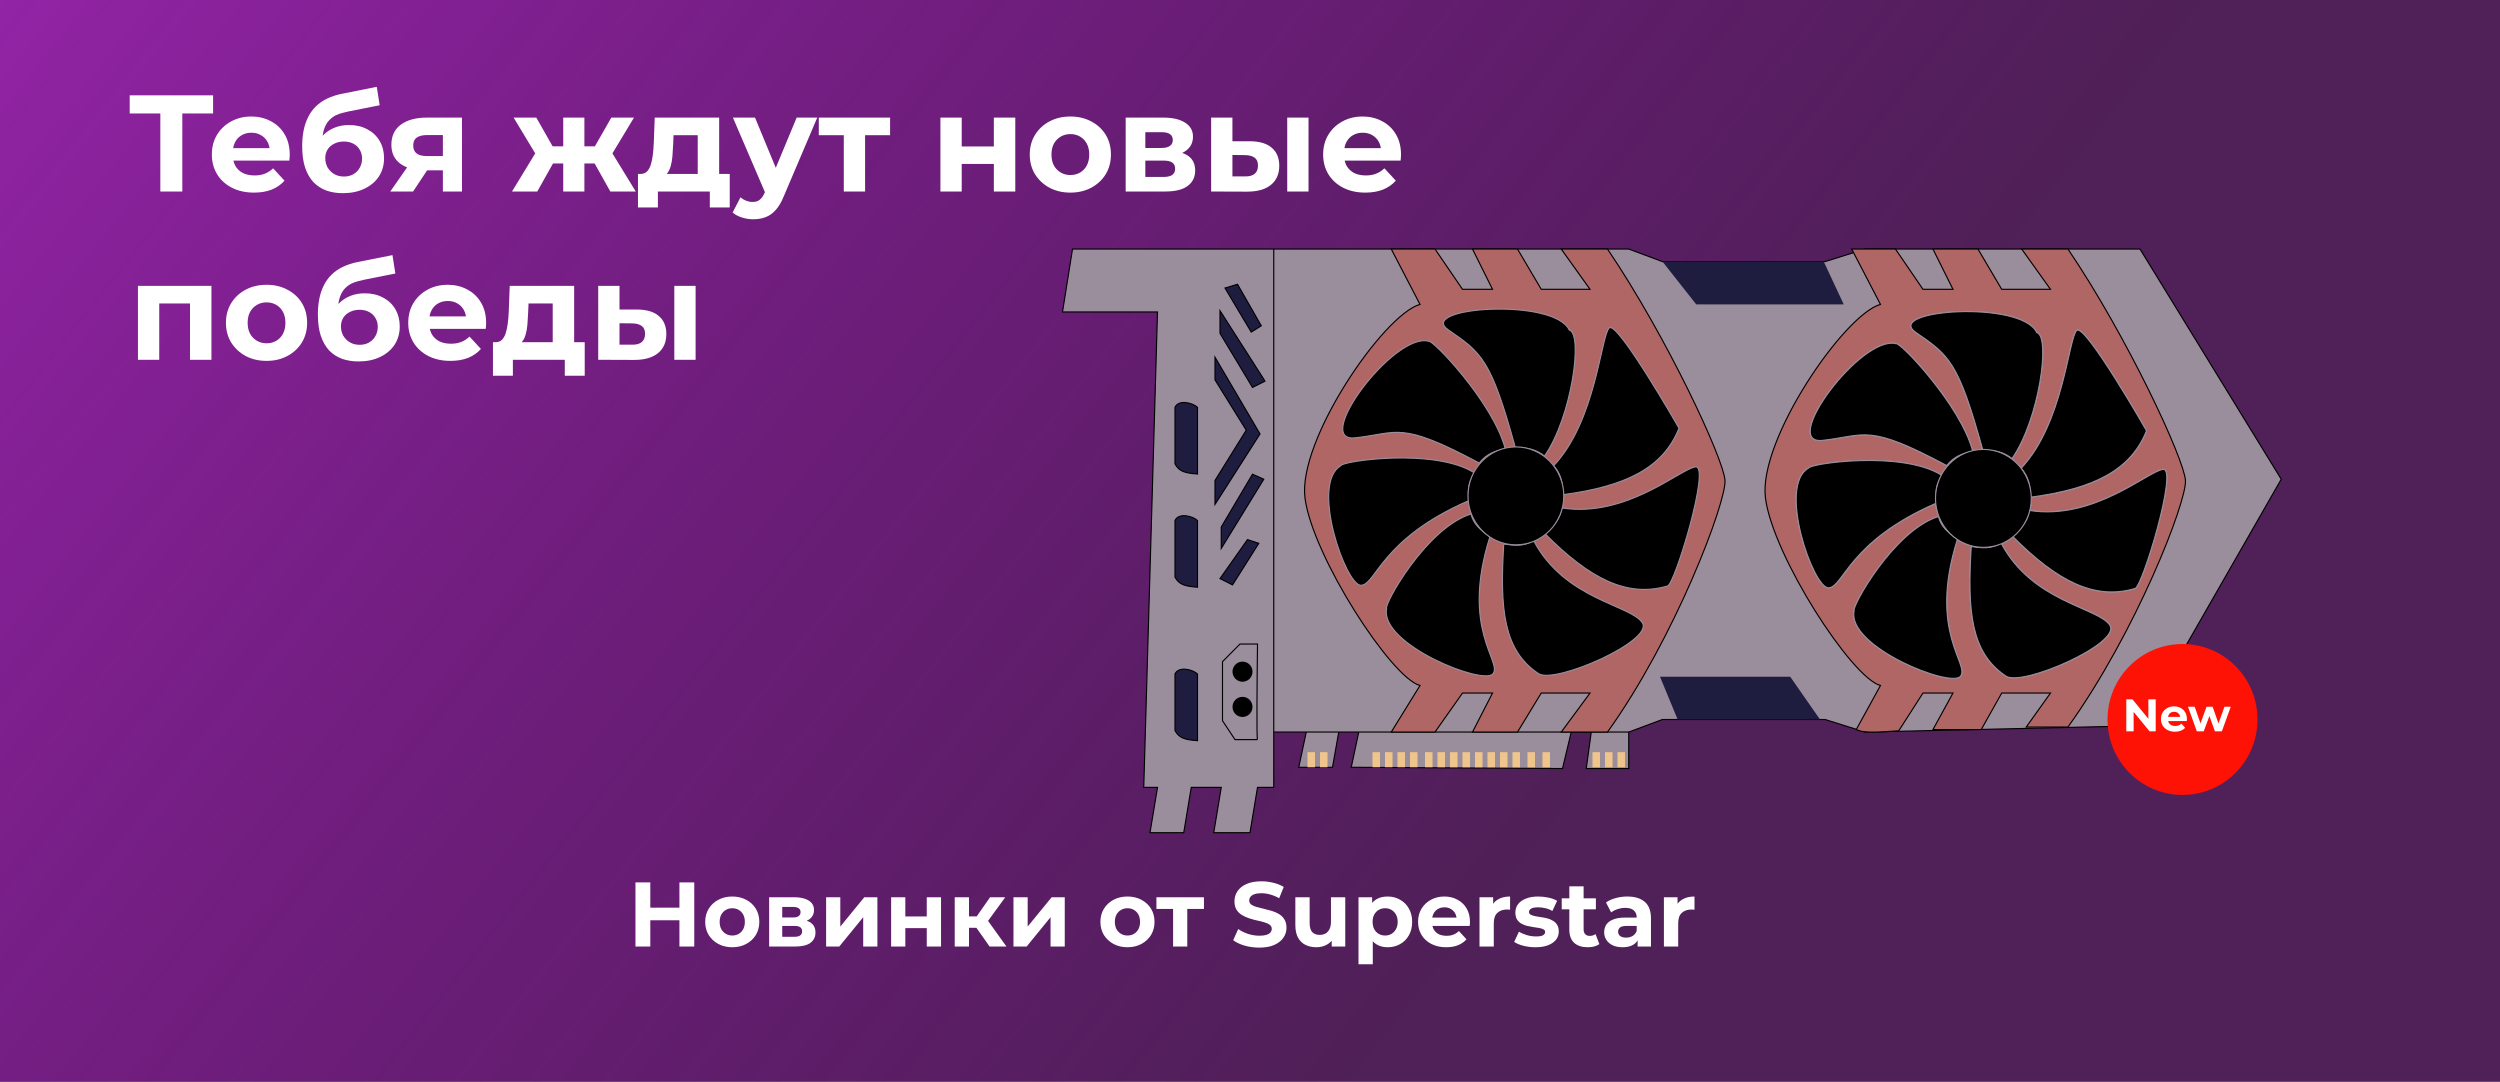 <svg width="416" height="180" viewBox="0 0 416 180" fill="none" xmlns="http://www.w3.org/2000/svg">
<rect x="0" y="0" width="416" height="180" fill="#333333" stroke="none"/>
<path d="M0 0H416V180H0V0Z" fill="url(#paint0_linear_627_352)"/>
<path d="M26.68 31.868V18.039L27.526 18.885H21.582V15.868H35.457V18.885H29.514L30.337 18.039V31.868H26.68ZM42.27 32.051C40.868 32.051 39.633 31.777 38.567 31.228C37.515 30.68 36.7 29.933 36.121 28.988C35.542 28.028 35.252 26.939 35.252 25.72C35.252 24.485 35.534 23.396 36.098 22.451C36.677 21.491 37.462 20.744 38.452 20.211C39.443 19.662 40.563 19.388 41.812 19.388C43.016 19.388 44.098 19.647 45.058 20.165C46.033 20.668 46.803 21.399 47.367 22.36C47.931 23.304 48.213 24.44 48.213 25.765C48.213 25.902 48.205 26.062 48.19 26.245C48.175 26.413 48.159 26.573 48.144 26.725H38.155V24.645H46.27L44.898 25.262C44.898 24.622 44.769 24.066 44.51 23.594C44.251 23.121 43.892 22.756 43.435 22.497C42.978 22.222 42.445 22.085 41.835 22.085C41.226 22.085 40.685 22.222 40.212 22.497C39.755 22.756 39.397 23.129 39.138 23.617C38.879 24.089 38.749 24.653 38.749 25.308V25.857C38.749 26.527 38.894 27.122 39.184 27.64C39.489 28.143 39.908 28.531 40.441 28.805C40.989 29.064 41.63 29.194 42.361 29.194C43.016 29.194 43.588 29.095 44.075 28.897C44.578 28.699 45.035 28.402 45.447 28.005L47.344 30.063C46.78 30.703 46.072 31.198 45.218 31.548C44.365 31.884 43.382 32.051 42.27 32.051ZM57.049 32.143C56.043 32.143 55.129 31.998 54.306 31.708C53.483 31.404 52.767 30.939 52.157 30.314C51.563 29.674 51.098 28.859 50.763 27.868C50.443 26.878 50.283 25.697 50.283 24.325C50.283 23.35 50.367 22.459 50.535 21.651C50.702 20.843 50.954 20.112 51.289 19.456C51.624 18.786 52.051 18.199 52.569 17.696C53.102 17.178 53.719 16.752 54.42 16.416C55.137 16.066 55.944 15.799 56.843 15.616L62.695 14.451L63.175 17.514L58.009 18.542C57.704 18.603 57.354 18.687 56.958 18.794C56.577 18.885 56.188 19.03 55.792 19.228C55.411 19.426 55.053 19.708 54.718 20.074C54.398 20.424 54.139 20.889 53.94 21.468C53.742 22.032 53.643 22.733 53.643 23.571C53.643 23.83 53.651 24.028 53.666 24.165C53.697 24.302 53.719 24.447 53.735 24.6C53.765 24.752 53.78 24.988 53.78 25.308L52.638 24.188C52.973 23.472 53.399 22.862 53.917 22.36C54.451 21.857 55.06 21.476 55.746 21.217C56.447 20.942 57.224 20.805 58.078 20.805C59.236 20.805 60.249 21.041 61.118 21.514C62.002 21.971 62.687 22.619 63.175 23.457C63.663 24.295 63.907 25.247 63.907 26.314C63.907 27.472 63.617 28.493 63.038 29.377C62.459 30.245 61.651 30.924 60.615 31.411C59.594 31.899 58.405 32.143 57.049 32.143ZM57.232 29.377C57.826 29.377 58.352 29.247 58.809 28.988C59.266 28.714 59.617 28.356 59.861 27.914C60.12 27.457 60.249 26.946 60.249 26.383C60.249 25.834 60.12 25.346 59.861 24.92C59.617 24.493 59.266 24.158 58.809 23.914C58.352 23.67 57.819 23.548 57.209 23.548C56.615 23.548 56.081 23.67 55.609 23.914C55.137 24.142 54.771 24.462 54.512 24.874C54.253 25.285 54.123 25.765 54.123 26.314C54.123 26.878 54.253 27.396 54.512 27.868C54.786 28.325 55.152 28.691 55.609 28.965C56.081 29.24 56.622 29.377 57.232 29.377ZM73.695 31.868V27.777L74.198 28.348H70.792C69.025 28.348 67.638 27.983 66.632 27.251C65.626 26.52 65.124 25.468 65.124 24.097C65.124 22.634 65.649 21.514 66.701 20.737C67.768 19.959 69.2 19.571 70.998 19.571H76.873V31.868H73.695ZM64.941 31.868L68.21 27.183H71.844L68.735 31.868H64.941ZM73.695 26.68V21.559L74.198 22.474H71.067C70.335 22.474 69.764 22.611 69.352 22.885C68.956 23.16 68.758 23.601 68.758 24.211C68.758 25.384 69.512 25.971 71.021 25.971H74.198L73.695 26.68ZM101.562 31.868L98.294 26.04L101.174 24.325L105.791 31.868H101.562ZM96.191 27.205V24.348H100.465V27.205H96.191ZM101.539 26.131L98.179 25.765L101.722 19.571H105.494L101.539 26.131ZM89.402 31.868H85.196L89.79 24.325L92.671 26.04L89.402 31.868ZM97.242 31.868H93.722V19.571H97.242V31.868ZM94.773 27.205H90.522V24.348H94.773V27.205ZM89.425 26.131L85.47 19.571H89.242L92.762 25.765L89.425 26.131ZM116.102 30.268V22.497H112.079L112.01 24.074C111.98 24.729 111.942 25.354 111.896 25.948C111.85 26.543 111.759 27.084 111.622 27.571C111.5 28.044 111.317 28.447 111.073 28.783C110.829 29.103 110.502 29.324 110.09 29.445L106.57 28.943C107.012 28.943 107.37 28.813 107.645 28.554C107.919 28.28 108.132 27.906 108.285 27.434C108.437 26.946 108.551 26.398 108.627 25.788C108.704 25.163 108.757 24.508 108.787 23.822L108.947 19.571H119.668V30.268H116.102ZM106.159 34.52V28.943H121.428V34.52H118.114V31.868H109.473V34.52H106.159ZM125.341 36.486C124.701 36.486 124.068 36.387 123.443 36.189C122.819 35.99 122.308 35.716 121.912 35.366L123.215 32.828C123.489 33.072 123.801 33.263 124.152 33.4C124.518 33.537 124.876 33.606 125.226 33.606C125.729 33.606 126.125 33.484 126.415 33.24C126.72 33.011 126.994 32.623 127.238 32.074L127.878 30.566L128.152 30.177L132.564 19.571H135.992L130.438 32.623C130.042 33.613 129.585 34.39 129.066 34.954C128.564 35.518 128 35.914 127.375 36.143C126.765 36.371 126.087 36.486 125.341 36.486ZM127.444 32.348L121.958 19.571H125.638L129.889 29.857L127.444 32.348ZM140.408 31.868V21.674L141.208 22.497H136.248V19.571H148.111V22.497H143.151L143.951 21.674V31.868H140.408ZM156.486 31.868V19.571H160.029V24.371H165.377V19.571H168.943V31.868H165.377V27.274H160.029V31.868H156.486ZM178.117 32.051C176.806 32.051 175.641 31.777 174.62 31.228C173.614 30.68 172.814 29.933 172.22 28.988C171.641 28.028 171.351 26.939 171.351 25.72C171.351 24.485 171.641 23.396 172.22 22.451C172.814 21.491 173.614 20.744 174.62 20.211C175.641 19.662 176.806 19.388 178.117 19.388C179.412 19.388 180.57 19.662 181.591 20.211C182.612 20.744 183.412 21.483 183.992 22.428C184.571 23.373 184.86 24.47 184.86 25.72C184.86 26.939 184.571 28.028 183.992 28.988C183.412 29.933 182.612 30.68 181.591 31.228C180.57 31.777 179.412 32.051 178.117 32.051ZM178.117 29.125C178.711 29.125 179.245 28.988 179.717 28.714C180.189 28.44 180.563 28.051 180.837 27.548C181.111 27.03 181.249 26.421 181.249 25.72C181.249 25.003 181.111 24.394 180.837 23.891C180.563 23.388 180.189 23 179.717 22.725C179.245 22.451 178.711 22.314 178.117 22.314C177.523 22.314 176.989 22.451 176.517 22.725C176.045 23 175.664 23.388 175.374 23.891C175.1 24.394 174.963 25.003 174.963 25.72C174.963 26.421 175.1 27.03 175.374 27.548C175.664 28.051 176.045 28.44 176.517 28.714C176.989 28.988 177.523 29.125 178.117 29.125ZM187.313 31.868V19.571H193.599C195.138 19.571 196.342 19.853 197.21 20.416C198.079 20.965 198.513 21.742 198.513 22.748C198.513 23.754 198.102 24.546 197.279 25.125C196.471 25.689 195.397 25.971 194.056 25.971L194.422 25.148C195.915 25.148 197.027 25.422 197.759 25.971C198.506 26.52 198.879 27.32 198.879 28.371C198.879 29.453 198.467 30.306 197.645 30.931C196.822 31.556 195.564 31.868 193.873 31.868H187.313ZM190.581 29.445H193.576C194.231 29.445 194.719 29.339 195.039 29.125C195.374 28.897 195.542 28.554 195.542 28.097C195.542 27.624 195.389 27.282 195.084 27.068C194.78 26.84 194.3 26.725 193.644 26.725H190.581V29.445ZM190.581 24.622H193.279C193.903 24.622 194.368 24.508 194.673 24.279C194.993 24.051 195.153 23.723 195.153 23.297C195.153 22.855 194.993 22.527 194.673 22.314C194.368 22.1 193.903 21.994 193.279 21.994H190.581V24.622ZM214.195 31.868V19.571H217.738V31.868H214.195ZM208.001 23.502C209.616 23.518 210.828 23.883 211.635 24.6C212.458 25.3 212.87 26.299 212.87 27.594C212.87 28.95 212.405 30.009 211.475 30.771C210.546 31.518 209.228 31.891 207.521 31.891L201.532 31.868V19.571H205.075V23.502H208.001ZM207.201 29.354C207.887 29.369 208.412 29.224 208.778 28.92C209.144 28.615 209.327 28.158 209.327 27.548C209.327 26.939 209.144 26.504 208.778 26.245C208.412 25.971 207.887 25.826 207.201 25.811L205.075 25.788V29.354H207.201ZM227.187 32.051C225.785 32.051 224.551 31.777 223.484 31.228C222.433 30.68 221.618 29.933 221.038 28.988C220.459 28.028 220.17 26.939 220.17 25.72C220.17 24.485 220.452 23.396 221.016 22.451C221.595 21.491 222.379 20.744 223.37 20.211C224.361 19.662 225.481 19.388 226.73 19.388C227.934 19.388 229.016 19.647 229.976 20.165C230.951 20.668 231.721 21.399 232.285 22.36C232.848 23.304 233.13 24.44 233.13 25.765C233.13 25.902 233.123 26.062 233.108 26.245C233.092 26.413 233.077 26.573 233.062 26.725H223.073V24.645H231.187L229.816 25.262C229.816 24.622 229.686 24.066 229.427 23.594C229.168 23.121 228.81 22.756 228.353 22.497C227.896 22.222 227.363 22.085 226.753 22.085C226.143 22.085 225.602 22.222 225.13 22.497C224.673 22.756 224.315 23.129 224.056 23.617C223.797 24.089 223.667 24.653 223.667 25.308V25.857C223.667 26.527 223.812 27.122 224.101 27.64C224.406 28.143 224.825 28.531 225.359 28.805C225.907 29.064 226.547 29.194 227.279 29.194C227.934 29.194 228.505 29.095 228.993 28.897C229.496 28.699 229.953 28.402 230.365 28.005L232.262 30.063C231.698 30.703 230.989 31.198 230.136 31.548C229.283 31.884 228.3 32.051 227.187 32.051ZM22.954 59.868V47.571H35.183V59.868H31.617V49.697L32.417 50.497H25.697L26.497 49.697V59.868H22.954ZM44.362 60.051C43.051 60.051 41.886 59.777 40.865 59.228C39.859 58.68 39.059 57.933 38.465 56.988C37.886 56.028 37.596 54.939 37.596 53.72C37.596 52.485 37.886 51.396 38.465 50.451C39.059 49.491 39.859 48.744 40.865 48.211C41.886 47.662 43.051 47.388 44.362 47.388C45.657 47.388 46.815 47.662 47.836 48.211C48.857 48.744 49.657 49.483 50.236 50.428C50.816 51.373 51.105 52.47 51.105 53.72C51.105 54.939 50.816 56.028 50.236 56.988C49.657 57.933 48.857 58.68 47.836 59.228C46.815 59.777 45.657 60.051 44.362 60.051ZM44.362 57.125C44.956 57.125 45.49 56.988 45.962 56.714C46.434 56.44 46.808 56.051 47.082 55.548C47.356 55.03 47.493 54.421 47.493 53.72C47.493 53.003 47.356 52.394 47.082 51.891C46.808 51.388 46.434 50.999 45.962 50.725C45.49 50.451 44.956 50.314 44.362 50.314C43.768 50.314 43.234 50.451 42.762 50.725C42.289 50.999 41.909 51.388 41.619 51.891C41.345 52.394 41.208 53.003 41.208 53.72C41.208 54.421 41.345 55.03 41.619 55.548C41.909 56.051 42.289 56.44 42.762 56.714C43.234 56.988 43.768 57.125 44.362 57.125ZM59.661 60.143C58.655 60.143 57.741 59.998 56.918 59.708C56.095 59.404 55.379 58.939 54.769 58.314C54.175 57.674 53.71 56.859 53.375 55.868C53.055 54.878 52.895 53.697 52.895 52.325C52.895 51.35 52.979 50.459 53.146 49.651C53.314 48.843 53.565 48.112 53.901 47.456C54.236 46.786 54.663 46.199 55.181 45.696C55.714 45.178 56.331 44.752 57.032 44.416C57.748 44.066 58.556 43.799 59.455 43.616L65.307 42.451L65.787 45.514L60.621 46.542C60.316 46.603 59.965 46.687 59.569 46.794C59.188 46.885 58.8 47.03 58.404 47.228C58.023 47.426 57.664 47.708 57.329 48.074C57.009 48.424 56.75 48.889 56.552 49.468C56.354 50.032 56.255 50.733 56.255 51.571C56.255 51.83 56.263 52.028 56.278 52.165C56.308 52.302 56.331 52.447 56.346 52.6C56.377 52.752 56.392 52.988 56.392 53.308L55.249 52.188C55.584 51.472 56.011 50.862 56.529 50.359C57.063 49.857 57.672 49.476 58.358 49.217C59.059 48.942 59.836 48.805 60.689 48.805C61.847 48.805 62.861 49.041 63.73 49.514C64.613 49.971 65.299 50.618 65.787 51.457C66.274 52.295 66.518 53.247 66.518 54.314C66.518 55.472 66.229 56.493 65.65 57.377C65.07 58.245 64.263 58.924 63.227 59.411C62.206 59.899 61.017 60.143 59.661 60.143ZM59.844 57.377C60.438 57.377 60.964 57.247 61.421 56.988C61.878 56.714 62.228 56.356 62.472 55.914C62.731 55.457 62.861 54.946 62.861 54.383C62.861 53.834 62.731 53.346 62.472 52.92C62.228 52.493 61.878 52.158 61.421 51.914C60.964 51.67 60.43 51.548 59.821 51.548C59.227 51.548 58.693 51.67 58.221 51.914C57.748 52.142 57.383 52.462 57.123 52.874C56.864 53.285 56.735 53.765 56.735 54.314C56.735 54.878 56.864 55.396 57.123 55.868C57.398 56.325 57.764 56.691 58.221 56.965C58.693 57.24 59.234 57.377 59.844 57.377ZM74.949 60.051C73.547 60.051 72.313 59.777 71.246 59.228C70.195 58.68 69.38 57.933 68.801 56.988C68.222 56.028 67.932 54.939 67.932 53.72C67.932 52.485 68.214 51.396 68.778 50.451C69.357 49.491 70.142 48.744 71.132 48.211C72.123 47.662 73.243 47.388 74.492 47.388C75.696 47.388 76.778 47.647 77.738 48.165C78.713 48.668 79.483 49.399 80.047 50.359C80.611 51.304 80.892 52.44 80.892 53.765C80.892 53.903 80.885 54.062 80.87 54.245C80.854 54.413 80.839 54.573 80.824 54.725H70.835V52.645H78.95L77.578 53.262C77.578 52.622 77.448 52.066 77.189 51.594C76.93 51.121 76.572 50.756 76.115 50.497C75.658 50.222 75.125 50.085 74.515 50.085C73.906 50.085 73.365 50.222 72.892 50.497C72.435 50.756 72.077 51.129 71.818 51.617C71.559 52.089 71.429 52.653 71.429 53.308V53.857C71.429 54.527 71.574 55.122 71.864 55.64C72.168 56.143 72.587 56.531 73.121 56.805C73.669 57.065 74.309 57.194 75.041 57.194C75.696 57.194 76.267 57.095 76.755 56.897C77.258 56.699 77.715 56.402 78.127 56.005L80.024 58.063C79.46 58.703 78.751 59.198 77.898 59.548C77.045 59.884 76.062 60.051 74.949 60.051ZM91.972 58.268V50.497H87.949L87.88 52.074C87.85 52.729 87.811 53.354 87.766 53.948C87.72 54.542 87.629 55.084 87.492 55.571C87.37 56.044 87.187 56.447 86.943 56.783C86.699 57.103 86.371 57.324 85.96 57.446L82.44 56.943C82.882 56.943 83.24 56.813 83.514 56.554C83.788 56.28 84.002 55.906 84.154 55.434C84.307 54.946 84.421 54.398 84.497 53.788C84.573 53.163 84.627 52.508 84.657 51.822L84.817 47.571H95.537V58.268H91.972ZM82.028 62.52V56.943H97.298V62.52H93.983V59.868H85.343V62.52H82.028ZM112.205 59.868V47.571H115.748V59.868H112.205ZM106.01 51.502C107.626 51.518 108.837 51.883 109.645 52.6C110.468 53.3 110.879 54.299 110.879 55.594C110.879 56.95 110.414 58.009 109.485 58.771C108.555 59.518 107.237 59.891 105.53 59.891L99.542 59.868V47.571H103.085V51.502H106.01ZM105.21 57.354C105.896 57.369 106.422 57.224 106.788 56.92C107.153 56.615 107.336 56.158 107.336 55.548C107.336 54.939 107.153 54.504 106.788 54.245C106.422 53.971 105.896 53.826 105.21 53.811L103.085 53.788V57.354H105.21Z" fill="white"/>
<path d="M113.056 146.833H115.525V157.5H113.056V146.833ZM108.21 157.5H105.742V146.833H108.21V157.5ZM113.239 153.127H108.028V151.039H113.239V153.127ZM121.855 157.622C120.981 157.622 120.204 157.439 119.523 157.073C118.853 156.708 118.32 156.21 117.923 155.58C117.537 154.94 117.344 154.214 117.344 153.401C117.344 152.578 117.537 151.852 117.923 151.222C118.32 150.582 118.853 150.084 119.523 149.728C120.204 149.363 120.981 149.18 121.855 149.18C122.718 149.18 123.491 149.363 124.171 149.728C124.852 150.084 125.385 150.577 125.771 151.206C126.157 151.836 126.35 152.568 126.35 153.401C126.35 154.214 126.157 154.94 125.771 155.58C125.385 156.21 124.852 156.708 124.171 157.073C123.491 157.439 122.718 157.622 121.855 157.622ZM121.855 155.671C122.251 155.671 122.607 155.58 122.922 155.397C123.237 155.214 123.485 154.955 123.668 154.62C123.851 154.274 123.943 153.868 123.943 153.401C123.943 152.923 123.851 152.517 123.668 152.182C123.485 151.846 123.237 151.587 122.922 151.405C122.607 151.222 122.251 151.13 121.855 151.13C121.459 151.13 121.103 151.222 120.788 151.405C120.473 151.587 120.219 151.846 120.026 152.182C119.843 152.517 119.752 152.923 119.752 153.401C119.752 153.868 119.843 154.274 120.026 154.62C120.219 154.955 120.473 155.214 120.788 155.397C121.103 155.58 121.459 155.671 121.855 155.671ZM127.985 157.5V149.302H132.176C133.202 149.302 134.005 149.49 134.584 149.865C135.163 150.231 135.452 150.749 135.452 151.42C135.452 152.09 135.178 152.619 134.629 153.005C134.091 153.38 133.375 153.568 132.481 153.568L132.725 153.02C133.72 153.02 134.462 153.203 134.949 153.568C135.447 153.934 135.696 154.468 135.696 155.168C135.696 155.89 135.422 156.459 134.873 156.875C134.325 157.292 133.487 157.5 132.359 157.5H127.985ZM130.164 155.885H132.161C132.598 155.885 132.923 155.814 133.136 155.671C133.36 155.519 133.471 155.29 133.471 154.986C133.471 154.671 133.37 154.442 133.167 154.3C132.963 154.147 132.643 154.071 132.206 154.071H130.164V155.885ZM130.164 152.669H131.963C132.379 152.669 132.689 152.593 132.892 152.441C133.106 152.288 133.212 152.07 133.212 151.785C133.212 151.491 133.106 151.272 132.892 151.13C132.689 150.988 132.379 150.917 131.963 150.917H130.164V152.669ZM137.465 157.5V149.302H139.827V154.178L143.819 149.302H145.999V157.5H143.637V152.624L139.659 157.5H137.465ZM148.284 157.5V149.302H150.646V152.502H154.212V149.302H156.589V157.5H154.212V154.437H150.646V157.5H148.284ZM164.67 157.5L161.927 153.614L163.863 152.471L167.474 157.5H164.67ZM158.865 157.5V149.302H161.242V157.5H158.865ZM160.541 154.391V152.486H163.406V154.391H160.541ZM164.091 153.675L161.867 153.431L164.747 149.302H167.276L164.091 153.675ZM168.642 157.5V149.302H171.004V154.178L174.996 149.302H177.175V157.5H174.813V152.624L170.836 157.5H168.642ZM187.616 157.622C186.743 157.622 185.965 157.439 185.285 157.073C184.614 156.708 184.081 156.21 183.685 155.58C183.299 154.94 183.106 154.214 183.106 153.401C183.106 152.578 183.299 151.852 183.685 151.222C184.081 150.582 184.614 150.084 185.285 149.728C185.965 149.363 186.743 149.18 187.616 149.18C188.48 149.18 189.252 149.363 189.933 149.728C190.613 150.084 191.147 150.577 191.533 151.206C191.919 151.836 192.112 152.568 192.112 153.401C192.112 154.214 191.919 154.94 191.533 155.58C191.147 156.21 190.613 156.708 189.933 157.073C189.252 157.439 188.48 157.622 187.616 157.622ZM187.616 155.671C188.013 155.671 188.368 155.58 188.683 155.397C188.998 155.214 189.247 154.955 189.43 154.62C189.613 154.274 189.704 153.868 189.704 153.401C189.704 152.923 189.613 152.517 189.43 152.182C189.247 151.846 188.998 151.587 188.683 151.405C188.368 151.222 188.013 151.13 187.616 151.13C187.22 151.13 186.865 151.222 186.55 151.405C186.235 151.587 185.981 151.846 185.788 152.182C185.605 152.517 185.513 152.923 185.513 153.401C185.513 153.868 185.605 154.274 185.788 154.62C185.981 154.955 186.235 155.214 186.55 155.397C186.865 155.58 187.22 155.671 187.616 155.671ZM195.202 157.5V150.704L195.735 151.252H192.428V149.302H200.337V151.252H197.03L197.564 150.704V157.5H195.202ZM209.547 157.683C208.693 157.683 207.875 157.571 207.093 157.348C206.311 157.114 205.681 156.814 205.204 156.449L206.042 154.589C206.499 154.915 207.037 155.184 207.657 155.397C208.287 155.6 208.922 155.702 209.562 155.702C210.05 155.702 210.441 155.656 210.735 155.565C211.04 155.463 211.264 155.326 211.406 155.153C211.548 154.981 211.619 154.782 211.619 154.559C211.619 154.274 211.507 154.051 211.284 153.888C211.06 153.716 210.766 153.579 210.4 153.477C210.034 153.365 209.628 153.264 209.181 153.172C208.744 153.071 208.302 152.949 207.855 152.806C207.418 152.664 207.017 152.481 206.651 152.258C206.286 152.034 205.986 151.74 205.752 151.374C205.529 151.008 205.417 150.541 205.417 149.972C205.417 149.363 205.58 148.809 205.905 148.311C206.24 147.803 206.738 147.402 207.398 147.107C208.069 146.802 208.907 146.65 209.912 146.65C210.583 146.65 211.243 146.731 211.893 146.894C212.544 147.046 213.118 147.28 213.615 147.595L212.853 149.469C212.356 149.185 211.858 148.977 211.36 148.844C210.862 148.702 210.375 148.631 209.897 148.631C209.42 148.631 209.029 148.687 208.724 148.799C208.419 148.91 208.201 149.058 208.069 149.241C207.936 149.413 207.87 149.617 207.87 149.85C207.87 150.124 207.982 150.348 208.206 150.521C208.429 150.683 208.724 150.815 209.089 150.917C209.455 151.018 209.857 151.12 210.293 151.222C210.74 151.323 211.182 151.44 211.619 151.572C212.066 151.704 212.472 151.882 212.838 152.106C213.204 152.329 213.499 152.624 213.722 152.989C213.956 153.355 214.073 153.817 214.073 154.376C214.073 154.975 213.905 155.524 213.57 156.022C213.234 156.52 212.732 156.921 212.061 157.226C211.401 157.53 210.563 157.683 209.547 157.683ZM219.051 157.622C218.37 157.622 217.761 157.49 217.222 157.226C216.694 156.962 216.283 156.56 215.988 156.022C215.693 155.473 215.546 154.777 215.546 153.934V149.302H217.923V153.584C217.923 154.264 218.066 154.767 218.35 155.092C218.645 155.407 219.056 155.565 219.584 155.565C219.95 155.565 220.275 155.488 220.56 155.336C220.844 155.174 221.068 154.93 221.23 154.605C221.393 154.269 221.474 153.853 221.474 153.355V149.302H223.851V157.5H221.596V155.245L222.007 155.9C221.733 156.469 221.327 156.901 220.788 157.195C220.26 157.48 219.681 157.622 219.051 157.622ZM230.899 157.622C230.209 157.622 229.604 157.47 229.086 157.165C228.568 156.86 228.161 156.398 227.867 155.778C227.582 155.148 227.44 154.356 227.44 153.401C227.44 152.436 227.577 151.643 227.852 151.024C228.126 150.404 228.522 149.942 229.04 149.637C229.558 149.332 230.178 149.18 230.899 149.18C231.671 149.18 232.362 149.357 232.972 149.713C233.592 150.058 234.079 150.546 234.435 151.176C234.8 151.806 234.983 152.547 234.983 153.401C234.983 154.264 234.8 155.011 234.435 155.641C234.079 156.271 233.592 156.758 232.972 157.104C232.362 157.449 231.671 157.622 230.899 157.622ZM226.053 160.456V149.302H228.324V150.978L228.278 153.416L228.431 155.839V160.456H226.053ZM230.488 155.671C230.884 155.671 231.235 155.58 231.539 155.397C231.854 155.214 232.103 154.955 232.286 154.62C232.479 154.274 232.576 153.868 232.576 153.401C232.576 152.923 232.479 152.517 232.286 152.182C232.103 151.846 231.854 151.587 231.539 151.405C231.235 151.222 230.884 151.13 230.488 151.13C230.092 151.13 229.736 151.222 229.421 151.405C229.106 151.587 228.857 151.846 228.675 152.182C228.492 152.517 228.4 152.923 228.4 153.401C228.4 153.868 228.492 154.274 228.675 154.62C228.857 154.955 229.106 155.214 229.421 155.397C229.736 155.58 230.092 155.671 230.488 155.671ZM240.643 157.622C239.709 157.622 238.886 157.439 238.175 157.073C237.474 156.708 236.93 156.21 236.544 155.58C236.158 154.94 235.965 154.214 235.965 153.401C235.965 152.578 236.153 151.852 236.529 151.222C236.915 150.582 237.438 150.084 238.099 149.728C238.759 149.363 239.506 149.18 240.339 149.18C241.141 149.18 241.863 149.352 242.503 149.698C243.153 150.033 243.666 150.521 244.042 151.161C244.418 151.791 244.605 152.547 244.605 153.431C244.605 153.523 244.6 153.629 244.59 153.751C244.58 153.863 244.57 153.97 244.56 154.071H237.9V152.685H243.31L242.396 153.096C242.396 152.669 242.31 152.299 242.137 151.984C241.964 151.669 241.725 151.425 241.421 151.252C241.116 151.069 240.76 150.978 240.354 150.978C239.948 150.978 239.587 151.069 239.272 151.252C238.967 151.425 238.728 151.674 238.556 151.999C238.383 152.314 238.297 152.69 238.297 153.127V153.492C238.297 153.939 238.393 154.335 238.586 154.681C238.789 155.016 239.069 155.275 239.424 155.458C239.79 155.631 240.217 155.717 240.704 155.717C241.141 155.717 241.522 155.651 241.847 155.519C242.183 155.387 242.487 155.189 242.762 154.925L244.026 156.296C243.651 156.723 243.178 157.053 242.609 157.287C242.04 157.51 241.385 157.622 240.643 157.622ZM246.188 157.5V149.302H248.459V151.618L248.139 150.947C248.383 150.368 248.774 149.931 249.312 149.637C249.851 149.332 250.506 149.18 251.278 149.18V151.374C251.176 151.364 251.085 151.359 251.004 151.359C250.922 151.349 250.836 151.344 250.745 151.344C250.094 151.344 249.566 151.532 249.16 151.907C248.763 152.273 248.565 152.847 248.565 153.629V157.5H246.188ZM255.509 157.622C254.808 157.622 254.133 157.541 253.482 157.378C252.842 157.205 252.334 156.992 251.958 156.738L252.751 155.031C253.127 155.265 253.569 155.458 254.077 155.61C254.595 155.753 255.103 155.824 255.601 155.824C256.149 155.824 256.535 155.758 256.759 155.626C256.992 155.494 257.109 155.311 257.109 155.077C257.109 154.884 257.018 154.742 256.835 154.65C256.662 154.549 256.429 154.473 256.134 154.422C255.839 154.371 255.514 154.32 255.159 154.269C254.813 154.219 254.463 154.153 254.107 154.071C253.752 153.98 253.426 153.848 253.132 153.675C252.837 153.502 252.599 153.269 252.416 152.974C252.243 152.68 252.157 152.299 252.157 151.831C252.157 151.313 252.304 150.856 252.599 150.46C252.903 150.064 253.34 149.754 253.909 149.53C254.478 149.297 255.159 149.18 255.951 149.18C256.51 149.18 257.079 149.241 257.658 149.363C258.237 149.484 258.719 149.662 259.105 149.896L258.313 151.587C257.917 151.354 257.516 151.196 257.109 151.115C256.713 151.024 256.327 150.978 255.951 150.978C255.423 150.978 255.037 151.049 254.793 151.191C254.549 151.333 254.427 151.516 254.427 151.74C254.427 151.943 254.514 152.095 254.686 152.197C254.869 152.299 255.108 152.38 255.402 152.441C255.697 152.502 256.017 152.558 256.362 152.608C256.718 152.649 257.074 152.715 257.429 152.806C257.785 152.898 258.105 153.03 258.389 153.203C258.684 153.365 258.923 153.594 259.105 153.888C259.288 154.173 259.38 154.549 259.38 155.016C259.38 155.524 259.227 155.976 258.923 156.372C258.618 156.758 258.176 157.063 257.597 157.287C257.028 157.51 256.332 157.622 255.509 157.622ZM264.199 157.622C263.234 157.622 262.482 157.378 261.944 156.89C261.405 156.393 261.136 155.656 261.136 154.681V147.488H263.513V154.65C263.513 154.996 263.605 155.265 263.788 155.458C263.97 155.641 264.219 155.732 264.534 155.732C264.91 155.732 265.23 155.631 265.494 155.428L266.134 157.104C265.89 157.276 265.596 157.409 265.25 157.5C264.915 157.581 264.565 157.622 264.199 157.622ZM259.871 151.313V149.484H265.555V151.313H259.871ZM272.497 157.5V155.9L272.345 155.549V152.685C272.345 152.177 272.188 151.78 271.873 151.496C271.568 151.212 271.096 151.069 270.456 151.069C270.019 151.069 269.587 151.14 269.16 151.283C268.744 151.415 268.388 151.598 268.094 151.831L267.24 150.17C267.687 149.855 268.226 149.611 268.855 149.439C269.485 149.266 270.125 149.18 270.776 149.18C272.025 149.18 272.995 149.474 273.686 150.064C274.377 150.653 274.722 151.572 274.722 152.822V157.5H272.497ZM269.998 157.622C269.358 157.622 268.81 157.515 268.353 157.302C267.895 157.078 267.545 156.779 267.301 156.403C267.057 156.027 266.935 155.605 266.935 155.138C266.935 154.65 267.052 154.224 267.286 153.858C267.53 153.492 267.911 153.208 268.429 153.005C268.947 152.791 269.622 152.685 270.456 152.685H272.635V154.071H270.715C270.156 154.071 269.77 154.163 269.556 154.346C269.353 154.528 269.252 154.757 269.252 155.031C269.252 155.336 269.368 155.58 269.602 155.763C269.846 155.935 270.176 156.022 270.593 156.022C270.989 156.022 271.344 155.93 271.659 155.748C271.974 155.555 272.203 155.275 272.345 154.909L272.711 156.007C272.538 156.535 272.223 156.936 271.766 157.21C271.309 157.485 270.72 157.622 269.998 157.622ZM276.874 157.5V149.302H279.144V151.618L278.824 150.947C279.068 150.368 279.459 149.931 279.998 149.637C280.536 149.332 281.191 149.18 281.964 149.18V151.374C281.862 151.364 281.771 151.359 281.689 151.359C281.608 151.349 281.522 151.344 281.43 151.344C280.78 151.344 280.252 151.532 279.845 151.907C279.449 152.273 279.251 152.847 279.251 153.629V157.5H276.874Z" fill="white"/>
<path d="M271.024 41.442L276.64 43.535H303.68L310.336 41.442H356.096L379.6 79.744L356.096 120.767L310.336 121.814L303.68 119.721H276.64L271.024 121.814V127.884H263.952L264.784 121.814H261.456L260 127.884L224.848 127.674L226.096 121.814H222.768L221.728 127.674H216.112L217.36 121.814H211.952V131.023H209.248L208 138.558H201.968L203.216 131.023H198.224L196.976 138.558H191.36L192.608 131.023H190.32L192.608 51.907H176.8L178.464 41.442H211.952H271.024Z" fill="#9A8E9D"/>
<path d="M271.024 121.814L276.64 119.721H303.68L310.336 121.814L356.096 120.767L379.6 79.744L356.096 41.442H310.336L303.68 43.535H276.64L271.024 41.442H211.952M271.024 121.814V127.884H263.952L264.784 121.814H261.456L260 127.884L224.848 127.674L226.096 121.814H222.768L221.728 127.674H216.112L217.36 121.814M271.024 121.814H217.36M217.36 121.814H211.952M211.952 121.814V131.023H209.248L208 138.558H201.968L203.216 131.023H198.224L196.976 138.558H191.36L192.608 131.023H190.32L192.608 51.907H176.8L178.464 41.442H211.952M211.952 121.814V41.442" stroke="black" stroke-width="0.19"/>
<path d="M195.52 121.573V112.155C196.144 110.775 198.526 111.434 199.264 112.155V123.248C197.14 123.093 196.21 122.808 195.52 121.573Z" fill="#1E1D3F" stroke="black" stroke-width="0.19"/>
<path d="M195.52 96.039V86.62C196.144 85.24 198.526 85.9 199.264 86.62V97.713C197.14 97.558 196.21 97.273 195.52 96.039Z" fill="#1E1D3F" stroke="black" stroke-width="0.19"/>
<path d="M195.52 77.201V67.783C196.144 66.403 198.525 67.062 199.264 67.783V78.876C197.14 78.721 196.21 78.436 195.52 77.201Z" fill="#1E1D3F" stroke="black" stroke-width="0.19"/>
<path d="M203.424 110.093L206.336 107.163H209.248C209.179 112.465 209.082 123.07 209.248 123.07H205.504L203.424 119.93V110.093Z" stroke="black" stroke-width="0.19"/>
<ellipse cx="206.752" cy="111.767" rx="1.664" ry="1.674" fill="black"/>
<ellipse cx="206.752" cy="117.628" rx="1.664" ry="1.674" fill="black"/>
<path d="M202.176 63.209V59.442L209.664 72.209L202.176 83.93V79.953L207.376 71.581L202.176 63.209Z" fill="#1E1D3F" stroke="black" stroke-width="0.19"/>
<path d="M210.288 79.744L208.416 78.907L203.216 87.698V91.256L210.288 79.744Z" fill="#1E1D3F" stroke="black" stroke-width="0.19"/>
<path d="M209.456 90.418L207.584 89.79L203.008 96.279L205.088 97.325L209.456 90.418Z" fill="#1E1D3F" stroke="black" stroke-width="0.19"/>
<path d="M203.008 55.465V51.698L210.496 63.419L208.416 64.465L203.008 55.465Z" fill="#1E1D3F" stroke="black" stroke-width="0.19"/>
<path d="M205.92 47.302L203.84 47.93L208.208 55.256L209.872 54.209L205.92 47.302Z" fill="#1E1D3F" stroke="black" stroke-width="0.19"/>
<path d="M238.784 41.442H231.504L236.288 50.651C230.256 52.325 215.904 73.256 217.152 82.883C218.4 92.511 231.504 112.814 236.288 114.07L231.504 121.814H238.784L243.36 115.325H248.352L245.024 121.814H252.512L256.464 115.325H264.576L259.792 121.814H267.488C278.822 106.015 287.248 83.511 287.04 79.953C286.832 76.395 277.34 55.991 267.488 41.442H259.792L264.576 48.139H256.464L252.512 41.442H245.024L248.352 48.139H243.36L238.784 41.442Z" fill="#B06664" stroke="black" stroke-width="0.19"/>
<path d="M315.404 41.442H308.124L312.908 50.651C306.877 52.325 292.524 73.256 293.772 82.883C295.02 92.511 308.124 112.814 312.908 114.07L308.88 121.395C309.912 121.914 311.52 121.947 315.952 121.604L319.98 115.325H324.972L321.644 121.395H329.68L333.084 115.325H341.196L337.168 120.977H344.108C355.442 105.178 363.868 83.511 363.66 79.953C363.452 76.395 353.96 55.991 344.108 41.442H336.412L341.196 48.139H333.084L329.132 41.442H321.644L324.972 48.139H319.98L315.404 41.442Z" fill="#B06664" stroke="black" stroke-width="0.19"/>
<path d="M337.904 82.731C337.789 80.886 337.67 79.501 336.33 77.904C343.402 70.398 344.199 56.184 345.576 54.978C346.953 53.771 357.182 71.67 357.182 71.67C354.553 78.291 348.312 81.346 337.904 82.731Z" fill="black" stroke="#9A8E9D" stroke-width="0.19"/>
<path d="M334.885 89.192C336.226 87.974 337.303 86.994 337.707 84.943C348.44 86.627 357.383 78.423 359.935 78.105C362.488 77.788 356.433 97.834 355.257 97.933C348.534 99.892 342.338 96.745 334.862 89.213L334.885 89.192Z" fill="black" stroke="#9A8E9D" stroke-width="0.19"/>
<path d="M328.015 90.943C329.808 91.18 331.197 91.413 332.986 90.373C338.19 100.242 349.147 101.063 351.084 104.048C353.02 107.032 336.46 114.345 333.773 112.494C327.917 108.592 327.358 101.653 328.015 90.943Z" fill="black" stroke="#9A8E9D" stroke-width="0.19"/>
<path d="M322.56 85.948C323.033 87.732 324.083 88.477 325.708 89.769C320.802 105.25 327.802 110.52 326.228 112.531C324.653 114.542 307.313 107.593 308.524 101.671C307.997 101.159 315.077 88.298 322.56 85.948Z" fill="black" stroke="#9A8E9D" stroke-width="0.19"/>
<path d="M323.151 79.111C322.144 80.645 322.055 81.635 322.167 83.736C307.52 90.108 306.784 97.709 304.266 97.814C301.749 97.918 295.756 80.855 300.922 77.904C300.955 77.162 316.506 74.878 323.151 79.111Z" fill="black" stroke="#9A8E9D" stroke-width="0.19"/>
<path d="M328.265 75.088C326.504 75.509 325.252 75.857 323.933 77.472C310.73 70.408 310.518 72.47 303.282 73.278C296.046 74.087 309.731 55.746 315.478 57.19C315.997 56.67 326.229 67.36 328.265 75.088Z" fill="black" stroke="#9A8E9D" stroke-width="0.19"/>
<path d="M334.801 76.308C333.364 75.186 332.002 74.921 329.944 74.907C325.904 60.207 324.331 59.113 318.823 55.336C313.315 51.559 336.354 49.884 338.92 55.336C341.248 55.949 339.34 69.786 334.801 76.308Z" fill="black" stroke="#9A8E9D" stroke-width="0.19"/>
<path d="M338.006 82.932C338.006 87.435 334.435 91.082 330.035 91.082C325.636 91.082 322.065 87.435 322.065 82.932C322.065 78.428 325.636 74.781 330.035 74.781C334.435 74.781 338.006 78.428 338.006 82.932Z" fill="black" stroke="#9A8E9D" stroke-width="0.19"/>
<path d="M337.904 82.731C337.789 80.886 337.67 79.501 336.33 77.904C343.402 70.398 344.199 56.184 345.576 54.978C346.953 53.771 357.182 71.67 357.182 71.67C354.553 78.291 348.312 81.346 337.904 82.731Z" fill="black" stroke="#9A8E9D" stroke-width="0.19"/>
<path d="M334.885 89.192C336.226 87.974 337.303 86.994 337.707 84.943C348.44 86.627 357.383 78.423 359.935 78.105C362.488 77.788 356.433 97.834 355.257 97.933C348.534 99.892 342.338 96.745 334.862 89.213L334.885 89.192Z" fill="black" stroke="#9A8E9D" stroke-width="0.19"/>
<path d="M328.015 90.943C329.808 91.18 331.197 91.413 332.986 90.373C338.19 100.242 349.147 101.063 351.084 104.048C353.02 107.032 336.46 114.345 333.773 112.494C327.917 108.592 327.358 101.653 328.015 90.943Z" fill="black" stroke="#9A8E9D" stroke-width="0.19"/>
<path d="M322.56 85.948C323.033 87.732 324.083 88.477 325.708 89.769C320.802 105.25 327.802 110.52 326.228 112.531C324.653 114.542 307.313 107.593 308.524 101.671C307.997 101.159 315.077 88.298 322.56 85.948Z" fill="black" stroke="#9A8E9D" stroke-width="0.19"/>
<path d="M323.151 79.111C322.144 80.645 322.055 81.635 322.167 83.736C307.52 90.108 306.784 97.709 304.266 97.814C301.749 97.918 295.756 80.855 300.922 77.904C300.955 77.162 316.506 74.878 323.151 79.111Z" fill="black" stroke="#9A8E9D" stroke-width="0.19"/>
<path d="M328.265 75.088C326.504 75.509 325.252 75.857 323.933 77.472C310.73 70.408 310.518 72.47 303.282 73.278C296.046 74.087 309.731 55.746 315.478 57.19C315.997 56.67 326.229 67.36 328.265 75.088Z" fill="black" stroke="#9A8E9D" stroke-width="0.19"/>
<path d="M334.801 76.308C333.364 75.186 332.002 74.921 329.944 74.907C325.904 60.207 324.331 59.113 318.823 55.336C313.315 51.559 336.354 49.884 338.92 55.336C341.248 55.949 339.34 69.786 334.801 76.308Z" fill="black" stroke="#9A8E9D" stroke-width="0.19"/>
<path d="M338.006 82.932C338.006 87.435 334.435 91.082 330.035 91.082C325.636 91.082 322.065 87.435 322.065 82.932C322.065 78.428 325.636 74.781 330.035 74.781C334.435 74.781 338.006 78.428 338.006 82.932Z" fill="black" stroke="#9A8E9D" stroke-width="0.19"/>
<path d="M260.112 82.312C259.997 80.467 259.878 79.082 258.538 77.485C265.61 69.979 266.406 55.766 267.783 54.559C269.16 53.352 279.39 71.251 279.39 71.251C276.76 77.873 270.52 80.927 260.112 82.312Z" fill="black" stroke="#9A8E9D" stroke-width="0.19"/>
<path d="M257.092 88.774C258.433 87.555 259.511 86.576 259.914 84.524C270.648 86.209 279.59 78.004 282.143 77.686C284.696 77.369 278.641 97.415 277.464 97.515C270.742 99.473 264.546 96.327 257.07 88.794L257.092 88.774Z" fill="black" stroke="#9A8E9D" stroke-width="0.19"/>
<path d="M250.222 90.524C252.015 90.761 253.405 90.994 255.194 89.954C260.397 99.823 271.355 100.645 273.292 103.629C275.228 106.614 258.668 113.926 255.981 112.076C250.125 108.174 249.566 101.234 250.222 90.524Z" fill="black" stroke="#9A8E9D" stroke-width="0.19"/>
<path d="M244.768 85.53C245.24 87.314 246.291 88.059 247.915 89.351C243.01 104.832 250.009 110.101 248.435 112.112C246.861 114.123 229.52 107.175 230.731 101.252C230.205 100.74 237.284 87.879 244.768 85.53Z" fill="black" stroke="#9A8E9D" stroke-width="0.19"/>
<path d="M245.358 78.692C244.351 80.227 244.263 81.216 244.375 83.317C229.728 89.689 228.991 97.29 226.474 97.395C223.956 97.5 217.963 80.436 223.129 77.485C223.162 76.743 238.714 74.459 245.358 78.692Z" fill="black" stroke="#9A8E9D" stroke-width="0.19"/>
<path d="M250.473 74.67C248.712 75.09 247.46 75.439 246.141 77.053C232.938 69.989 232.726 72.051 225.49 72.86C218.254 73.668 231.939 55.328 237.686 56.771C238.205 56.251 248.437 66.942 250.473 74.67Z" fill="black" stroke="#9A8E9D" stroke-width="0.19"/>
<path d="M257.009 75.889C255.572 74.767 254.21 74.502 252.151 74.488C248.112 59.788 246.538 58.695 241.03 54.917C235.523 51.14 258.562 49.466 261.128 54.917C263.456 55.53 261.548 69.368 257.009 75.889Z" fill="black" stroke="#9A8E9D" stroke-width="0.19"/>
<path d="M260.213 82.513C260.213 87.016 256.643 90.663 252.243 90.663C247.844 90.663 244.273 87.016 244.273 82.513C244.273 78.01 247.844 74.363 252.243 74.363C256.643 74.363 260.213 78.01 260.213 82.513Z" fill="black" stroke="#9A8E9D" stroke-width="0.19"/>
<path d="M218.816 127.674H217.568V125.163H218.816V127.674Z" fill="#EFC58C"/>
<path d="M220.896 127.674H219.648V125.163H220.896V127.674Z" fill="#EFC58C"/>
<path d="M229.632 127.674H228.384V125.163H229.632V127.674Z" fill="#EFC58C"/>
<path d="M231.712 127.674H230.464V125.163H231.712V127.674Z" fill="#EFC58C"/>
<path d="M233.792 127.674H232.544V125.163H233.792V127.674Z" fill="#EFC58C"/>
<path d="M235.872 127.674H234.624V125.163H235.872V127.674Z" fill="#EFC58C"/>
<path d="M238.368 127.674H237.12V125.163H238.368V127.674Z" fill="#EFC58C"/>
<path d="M240.448 127.674H239.2V125.163H240.448V127.674Z" fill="#EFC58C"/>
<path d="M242.528 127.674H241.28V125.163H242.528V127.674Z" fill="#EFC58C"/>
<path d="M244.608 127.674H243.36V125.163H244.608V127.674Z" fill="#EFC58C"/>
<path d="M246.688 127.674H245.44V125.163H246.688V127.674Z" fill="#EFC58C"/>
<path d="M248.768 127.674H247.52V125.163H248.768V127.674Z" fill="#EFC58C"/>
<path d="M250.848 127.674H249.6V125.163H250.848V127.674Z" fill="#EFC58C"/>
<path d="M252.928 127.674H251.68V125.163H252.928V127.674Z" fill="#EFC58C"/>
<path d="M255.424 127.674H254.176V125.163H255.424V127.674Z" fill="#EFC58C"/>
<path d="M257.92 127.674H256.672V125.163H257.92V127.674Z" fill="#EFC58C"/>
<path d="M266.24 127.674H264.992V125.163H266.24V127.674Z" fill="#EFC58C"/>
<path d="M268.32 127.674H267.072V125.163H268.32V127.674Z" fill="#EFC58C"/>
<path d="M270.4 127.674H269.152V125.163H270.4V127.674Z" fill="#EFC58C"/>
<path d="M282.256 50.651L276.64 43.535H303.472L306.8 50.651H282.256Z" fill="#1E1D3F"/>
<path d="M297.89 112.604L302.848 119.721L279.161 119.721L276.224 112.604L297.89 112.604Z" fill="#1E1D3F"/>
<ellipse cx="363.168" cy="119.721" rx="12.48" ry="12.558" fill="#FD1205"/>
<path d="M353.816 121.697V116.364H354.837L357.984 120.204H357.489V116.364H358.708V121.697H357.694L354.54 117.857H355.035V121.697H353.816ZM361.92 121.758C361.453 121.758 361.041 121.667 360.686 121.484C360.335 121.301 360.063 121.052 359.87 120.737C359.677 120.417 359.581 120.054 359.581 119.648C359.581 119.236 359.675 118.873 359.863 118.558C360.056 118.238 360.317 117.989 360.648 117.811C360.978 117.629 361.351 117.537 361.768 117.537C362.169 117.537 362.53 117.623 362.85 117.796C363.175 117.964 363.431 118.208 363.619 118.528C363.807 118.843 363.901 119.221 363.901 119.663C363.901 119.709 363.899 119.762 363.893 119.823C363.888 119.879 363.883 119.932 363.878 119.983H360.549V119.29H363.253L362.796 119.495C362.796 119.282 362.753 119.097 362.667 118.939C362.58 118.782 362.461 118.66 362.309 118.573C362.156 118.482 361.978 118.436 361.775 118.436C361.572 118.436 361.392 118.482 361.234 118.573C361.082 118.66 360.963 118.784 360.876 118.947C360.79 119.104 360.747 119.292 360.747 119.511V119.693C360.747 119.917 360.795 120.115 360.891 120.288C360.993 120.455 361.133 120.585 361.311 120.676C361.493 120.763 361.707 120.806 361.951 120.806C362.169 120.806 362.359 120.773 362.522 120.707C362.69 120.641 362.842 120.542 362.979 120.41L363.612 121.095C363.424 121.309 363.187 121.474 362.903 121.591C362.618 121.702 362.291 121.758 361.92 121.758ZM365.555 121.697L364.077 117.598H365.197L366.424 121.126H365.89L367.17 117.598H368.176L369.418 121.126H368.885L370.15 117.598H371.201L369.715 121.697H368.565L367.475 118.672H367.826L366.698 121.697H365.555Z" fill="white"/>
<defs>
<linearGradient id="paint0_linear_627_352" x1="0" y1="0" x2="226.35" y2="178.624" gradientUnits="userSpaceOnUse">
<stop stop-color="#9224A5"/>
<stop offset="1" stop-color="#760589" stop-opacity="0.42"/>
</linearGradient>
</defs>
</svg>
